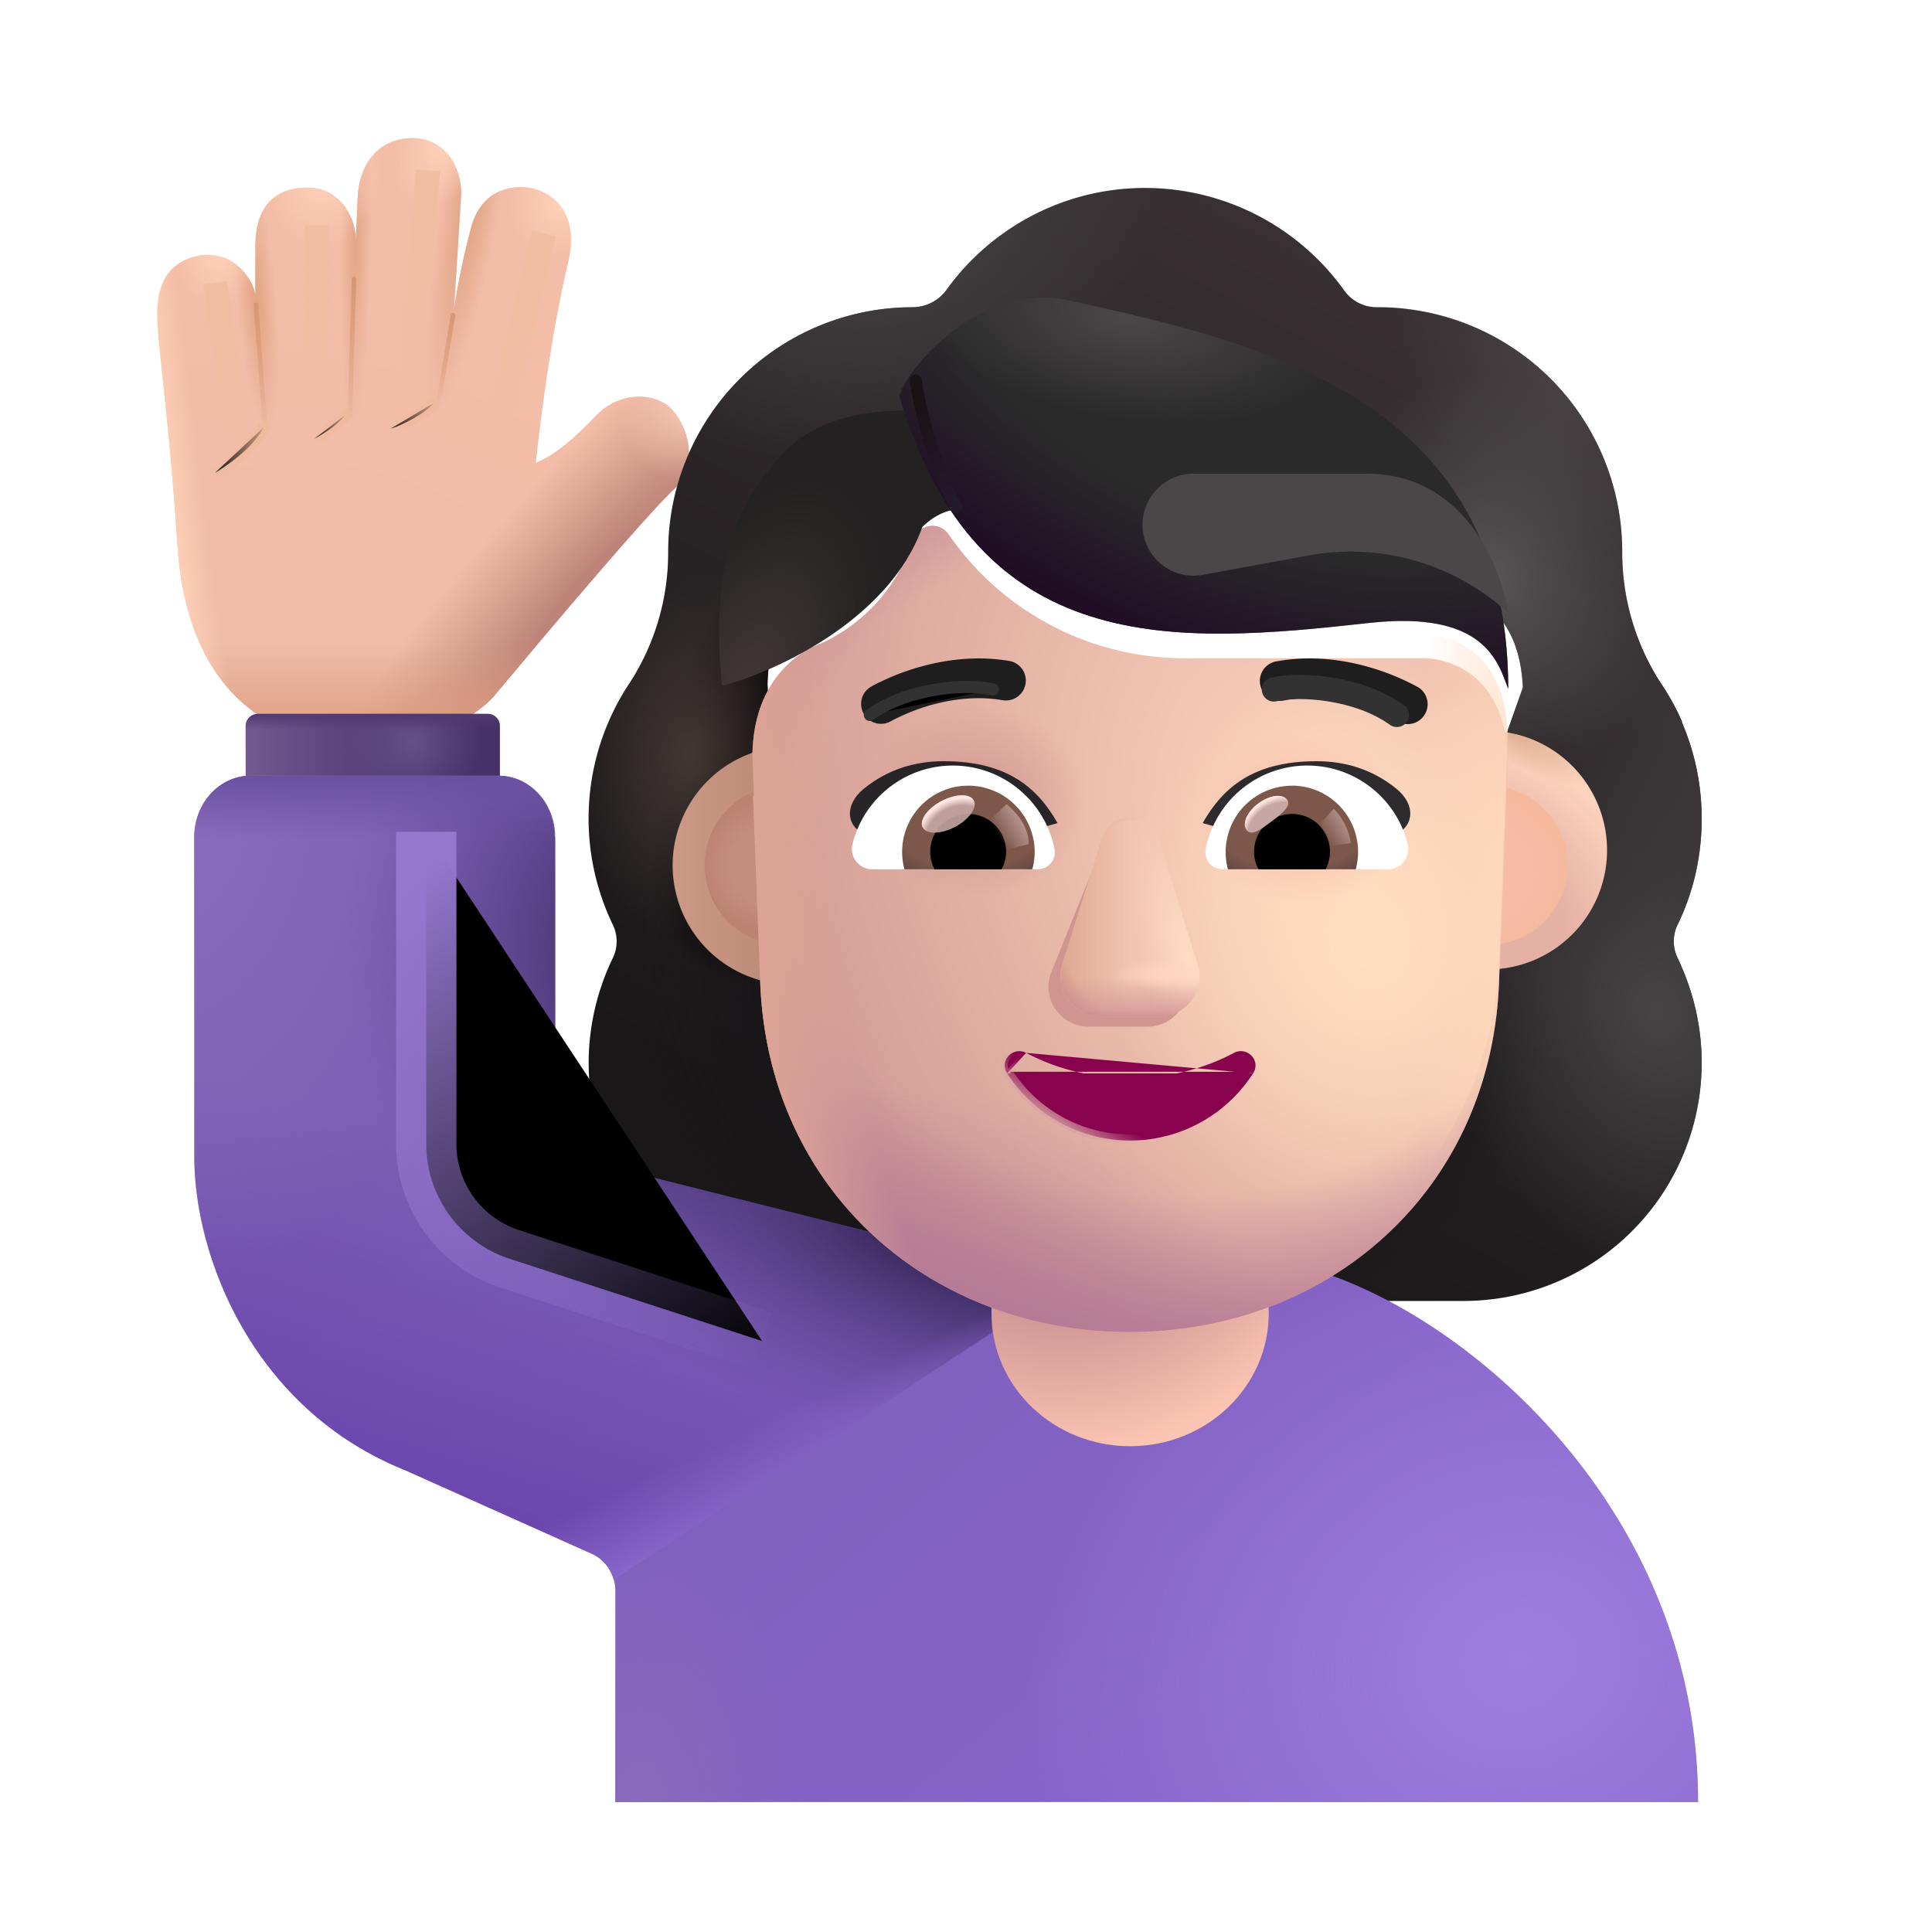 <svg width="100%" height="100%" viewBox="0 0 32 32" xmlns="http://www.w3.org/2000/svg"><path fill="url(#a)" d="M2.94 9.06c-.124-1.922-.28-2.958-.327-3.64-.035-.513.023-1.067.71-1.192.598-.074.884.452.907.66-.003-.2 0-.68 0-.805 0-.21.008-.976.86-.976.6 0 .816.587.8.863.01-.102.023-.413.035-.707.019-.433.252-.989.946-.977.597.04.793.614.765.977L7.52 5.13c.023-.187.102-.665.277-1.34s.702-.72.957-.683c.326.046.88.36.649 1.273-.275 1.156-.462 2.645-.527 3.285.324-.132.642-.412 1.001-.787.36-.375.887-.383 1.184-.16.34.293.521.967.12 1.37-.463.424-2.13 2.404-2.958 3.394-.229.291-.997.875-2.234.875-2.203-.094-2.942-1.676-3.047-3.297"/><path fill="url(#b)" d="M2.94 9.06c-.124-1.922-.28-2.958-.327-3.64-.035-.513.023-1.067.71-1.192.598-.074.884.452.907.66-.003-.2 0-.68 0-.805 0-.21.008-.976.86-.976.6 0 .816.587.8.863.01-.102.023-.413.035-.707.019-.433.252-.989.946-.977.597.04.793.614.765.977L7.52 5.13c.023-.187.102-.665.277-1.34s.702-.72.957-.683c.326.046.88.36.649 1.273-.275 1.156-.462 2.645-.527 3.285.324-.132.642-.412 1.001-.787.36-.375.887-.383 1.184-.16.34.293.521.967.12 1.37-.463.424-2.13 2.404-2.958 3.394-.229.291-.997.875-2.234.875-2.203-.094-2.942-1.676-3.047-3.297"/><path fill="url(#c)" d="M2.94 9.06c-.124-1.922-.28-2.958-.327-3.64-.035-.513.023-1.067.71-1.192.598-.074.884.452.907.66-.003-.2 0-.68 0-.805 0-.21.008-.976.86-.976.6 0 .816.587.8.863.01-.102.023-.413.035-.707.019-.433.252-.989.946-.977.597.04.793.614.765.977L7.52 5.13c.023-.187.102-.665.277-1.34s.702-.72.957-.683c.326.046.88.36.649 1.273-.275 1.156-.462 2.645-.527 3.285.324-.132.642-.412 1.001-.787.36-.375.887-.383 1.184-.16.34.293.521.967.12 1.37-.463.424-2.13 2.404-2.958 3.394-.229.291-.997.875-2.234.875-2.203-.094-2.942-1.676-3.047-3.297"/><path fill="url(#d)" d="M2.94 9.06c-.124-1.922-.28-2.958-.327-3.64-.035-.513.023-1.067.71-1.192.598-.074.884.452.907.66-.003-.2 0-.68 0-.805 0-.21.008-.976.86-.976.6 0 .816.587.8.863.01-.102.023-.413.035-.707.019-.433.252-.989.946-.977.597.04.793.614.765.977L7.52 5.13c.023-.187.102-.665.277-1.34s.702-.72.957-.683c.326.046.88.36.649 1.273-.275 1.156-.462 2.645-.527 3.285.324-.132.642-.412 1.001-.787.36-.375.887-.383 1.184-.16.34.293.521.967.12 1.37-.463.424-2.13 2.404-2.958 3.394-.229.291-.997.875-2.234.875-2.203-.094-2.942-1.676-3.047-3.297"/><path fill="url(#e)" d="M2.94 9.06c-.124-1.922-.28-2.958-.327-3.64-.035-.513.023-1.067.71-1.192.598-.074.884.452.907.66-.003-.2 0-.68 0-.805 0-.21.008-.976.86-.976.6 0 .816.587.8.863.01-.102.023-.413.035-.707.019-.433.252-.989.946-.977.597.04.793.614.765.977L7.52 5.13c.023-.187.102-.665.277-1.34s.702-.72.957-.683c.326.046.88.36.649 1.273-.275 1.156-.462 2.645-.527 3.285.324-.132.642-.412 1.001-.787.36-.375.887-.383 1.184-.16.34.293.521.967.12 1.37-.463.424-2.13 2.404-2.958 3.394-.229.291-.997.875-2.234.875-2.203-.094-2.942-1.676-3.047-3.297"/><path fill="url(#f)" d="M2.94 9.06c-.124-1.922-.28-2.958-.327-3.64-.035-.513.023-1.067.71-1.192.598-.074.884.452.907.66-.003-.2 0-.68 0-.805 0-.21.008-.976.86-.976.6 0 .816.587.8.863.01-.102.023-.413.035-.707.019-.433.252-.989.946-.977.597.04.793.614.765.977L7.52 5.13c.023-.187.102-.665.277-1.34s.702-.72.957-.683c.326.046.88.36.649 1.273-.275 1.156-.462 2.645-.527 3.285.324-.132.642-.412 1.001-.787.36-.375.887-.383 1.184-.16.34.293.521.967.12 1.37-.463.424-2.13 2.404-2.958 3.394-.229.291-.997.875-2.234.875-2.203-.094-2.942-1.676-3.047-3.297"/><path fill="url(#g)" d="M2.94 9.06c-.124-1.922-.28-2.958-.327-3.64-.035-.513.023-1.067.71-1.192.598-.074.884.452.907.66-.003-.2 0-.68 0-.805 0-.21.008-.976.86-.976.6 0 .816.587.8.863.01-.102.023-.413.035-.707.019-.433.252-.989.946-.977.597.04.793.614.765.977L7.52 5.13c.023-.187.102-.665.277-1.34s.702-.72.957-.683c.326.046.88.36.649 1.273-.275 1.156-.462 2.645-.527 3.285.324-.132.642-.412 1.001-.787.36-.375.887-.383 1.184-.16.34.293.521.967.12 1.37-.463.424-2.13 2.404-2.958 3.394-.229.291-.997.875-2.234.875-2.203-.094-2.942-1.676-3.047-3.297"/><path fill="url(#h)" d="M2.94 9.06c-.124-1.922-.28-2.958-.327-3.64-.035-.513.023-1.067.71-1.192.598-.074.884.452.907.66-.003-.2 0-.68 0-.805 0-.21.008-.976.86-.976.6 0 .816.587.8.863.01-.102.023-.413.035-.707.019-.433.252-.989.946-.977.597.04.793.614.765.977L7.52 5.13c.023-.187.102-.665.277-1.34s.702-.72.957-.683c.326.046.88.36.649 1.273-.275 1.156-.462 2.645-.527 3.285.324-.132.642-.412 1.001-.787.36-.375.887-.383 1.184-.16.34.293.521.967.12 1.37-.463.424-2.13 2.404-2.958 3.394-.229.291-.997.875-2.234.875-2.203-.094-2.942-1.676-3.047-3.297"/><path fill="url(#i)" d="M2.94 9.06c-.124-1.922-.28-2.958-.327-3.64-.035-.513.023-1.067.71-1.192.598-.074.884.452.907.66-.003-.2 0-.68 0-.805 0-.21.008-.976.86-.976.6 0 .816.587.8.863.01-.102.023-.413.035-.707.019-.433.252-.989.946-.977.597.04.793.614.765.977L7.52 5.13c.023-.187.102-.665.277-1.34s.702-.72.957-.683c.326.046.88.36.649 1.273-.275 1.156-.462 2.645-.527 3.285.324-.132.642-.412 1.001-.787.36-.375.887-.383 1.184-.16.34.293.521.967.12 1.37-.463.424-2.13 2.404-2.958 3.394-.229.291-.997.875-2.234.875-2.203-.094-2.942-1.676-3.047-3.297"/><path fill="url(#j)" d="M2.94 9.06c-.124-1.922-.28-2.958-.327-3.64-.035-.513.023-1.067.71-1.192.598-.074.884.452.907.66-.003-.2 0-.68 0-.805 0-.21.008-.976.86-.976.6 0 .816.587.8.863.01-.102.023-.413.035-.707.019-.433.252-.989.946-.977.597.04.793.614.765.977L7.52 5.13c.023-.187.102-.665.277-1.34s.702-.72.957-.683c.326.046.88.36.649 1.273-.275 1.156-.462 2.645-.527 3.285.324-.132.642-.412 1.001-.787.36-.375.887-.383 1.184-.16.34.293.521.967.12 1.37-.463.424-2.13 2.404-2.958 3.394-.229.291-.997.875-2.234.875-2.203-.094-2.942-1.676-3.047-3.297"/><path fill="url(#k)" d="M2.94 9.06c-.124-1.922-.28-2.958-.327-3.64-.035-.513.023-1.067.71-1.192.598-.074.884.452.907.66-.003-.2 0-.68 0-.805 0-.21.008-.976.86-.976.6 0 .816.587.8.863.01-.102.023-.413.035-.707.019-.433.252-.989.946-.977.597.04.793.614.765.977L7.52 5.13c.023-.187.102-.665.277-1.34s.702-.72.957-.683c.326.046.88.36.649 1.273-.275 1.156-.462 2.645-.527 3.285.324-.132.642-.412 1.001-.787.36-.375.887-.383 1.184-.16.34.293.521.967.12 1.37-.463.424-2.13 2.404-2.958 3.394-.229.291-.997.875-2.234.875-2.203-.094-2.942-1.676-3.047-3.297"/><path fill="url(#l)" d="M2.94 9.06c-.124-1.922-.28-2.958-.327-3.64-.035-.513.023-1.067.71-1.192.598-.074.884.452.907.66-.003-.2 0-.68 0-.805 0-.21.008-.976.86-.976.6 0 .816.587.8.863.01-.102.023-.413.035-.707.019-.433.252-.989.946-.977.597.04.793.614.765.977L7.52 5.13c.023-.187.102-.665.277-1.34s.702-.72.957-.683c.326.046.88.36.649 1.273-.275 1.156-.462 2.645-.527 3.285.324-.132.642-.412 1.001-.787.36-.375.887-.383 1.184-.16.34.293.521.967.12 1.37-.463.424-2.13 2.404-2.958 3.394-.229.291-.997.875-2.234.875-2.203-.094-2.942-1.676-3.047-3.297"/><g filter="url(#m)"><path stroke="url(#n)" stroke-linecap="round" stroke-width=".075" d="m4.238 5.047.148 1.945"/></g><g filter="url(#o)"><path stroke="url(#p)" stroke-linecap="round" stroke-width=".075" d="m5.863 4.617-.07 2.297"/></g><g filter="url(#q)"><path stroke="url(#r)" stroke-linecap="round" stroke-width=".075" d="M7.503 5.219 7.27 6.625"/></g><g filter="url(#s)"><path stroke="url(#t)" stroke-width=".4" d="m3.564 4.686.36 2.633"/></g><g filter="url(#u)"><path stroke="url(#v)" stroke-width=".4" d="M5.251 3.73v3.09"/></g><g filter="url(#w)"><path stroke="url(#x)" stroke-width=".4" d="m7.087 2.82-.289 3.943"/></g><g filter="url(#y)"><path stroke="url(#z)" stroke-width=".4" d="m9.009 3.866-.812 3.406"/></g><g filter="url(#A)"><path stroke="url(#B)" stroke-linecap="round" stroke-width=".2" d="M3.556 7.835c.11-.063.617-.38.812-.758"/></g><g filter="url(#C)"><path stroke="url(#D)" stroke-linecap="round" stroke-width=".2" d="M5.723 6.87c-.13.164-.332.299-.518.398"/></g><g filter="url(#E)"><path stroke="url(#F)" stroke-linecap="round" stroke-width=".2" d="M7.182 6.677c-.13.165-.501.36-.712.423"/></g><g fill-rule="evenodd" clip-rule="evenodd" filter="url(#G)"><path fill="url(#H)" d="M27.538 16.062c.26-.534.397-1.13.397-1.751 0-.574-.118-1.112-.33-1.603h.007a4 4 0 0 0-.345-.63l-.002-.003a3.98 3.98 0 0 1-.646-2.174v-.013a4.05 4.05 0 0 0-4.05-4.05.66.66 0 0 1-.56-.285 4.06 4.06 0 0 0-3.291-1.69c-1.354 0-2.56.671-3.292 1.69a.7.7 0 0 1-.56.286l-.104.001a4.05 4.05 0 0 0-3.945 4.048v.013c0 .77-.223 1.528-.646 2.174l-.003.004a4.05 4.05 0 0 0-.27 3.983.63.63 0 0 1 0 .56 4 4 0 0 0-.398 1.726 3.944 3.944 0 0 0 3.95 3.95h10.535a3.944 3.944 0 0 0 3.95-3.95c0-.621-.149-1.205-.397-1.727a.63.63 0 0 1 0-.559m-15.05-3.28h-.015l1.472 2.891c.151 3.44 1.494 0 4.773 0s4.709 3.83 4.86.39l1.395-3.925c-.066-1.528-1.174-1.636-1.395-1.636h-3.952A4.74 4.74 0 0 1 15.71 8.45a.324.324 0 0 0-.567.062l-.1.238a2.83 2.83 0 0 1-1.523 1.54l-.063.026c-.29.15-.97.6-.995 1.766l.013.375z"/><path fill="url(#I)" d="M27.538 16.062c.26-.534.397-1.13.397-1.751 0-.574-.118-1.112-.33-1.603h.007a4 4 0 0 0-.345-.63l-.002-.003a3.98 3.98 0 0 1-.646-2.174v-.013a4.05 4.05 0 0 0-4.05-4.05.66.66 0 0 1-.56-.285 4.06 4.06 0 0 0-3.291-1.69c-1.354 0-2.56.671-3.292 1.69a.7.7 0 0 1-.56.286l-.104.001a4.05 4.05 0 0 0-3.945 4.048v.013c0 .77-.223 1.528-.646 2.174l-.003.004a4.05 4.05 0 0 0-.27 3.983.63.63 0 0 1 0 .56 4 4 0 0 0-.398 1.726 3.944 3.944 0 0 0 3.95 3.95h10.535a3.944 3.944 0 0 0 3.95-3.95c0-.621-.149-1.205-.397-1.727a.63.63 0 0 1 0-.559m-15.05-3.28h-.015l1.472 2.891c.151 3.44 1.494 0 4.773 0s4.709 3.83 4.86.39l1.395-3.925c-.066-1.528-1.174-1.636-1.395-1.636h-3.952A4.74 4.74 0 0 1 15.71 8.45a.324.324 0 0 0-.567.062l-.1.238a2.83 2.83 0 0 1-1.523 1.54l-.063.026c-.29.15-.97.6-.995 1.766l.013.375z"/><path fill="url(#J)" d="M27.538 16.062c.26-.534.397-1.13.397-1.751 0-.574-.118-1.112-.33-1.603h.007a4 4 0 0 0-.345-.63l-.002-.003a3.98 3.98 0 0 1-.646-2.174v-.013a4.05 4.05 0 0 0-4.05-4.05.66.66 0 0 1-.56-.285 4.06 4.06 0 0 0-3.291-1.69c-1.354 0-2.56.671-3.292 1.69a.7.7 0 0 1-.56.286l-.104.001a4.05 4.05 0 0 0-3.945 4.048v.013c0 .77-.223 1.528-.646 2.174l-.003.004a4.05 4.05 0 0 0-.27 3.983.63.63 0 0 1 0 .56 4 4 0 0 0-.398 1.726 3.944 3.944 0 0 0 3.95 3.95h10.535a3.944 3.944 0 0 0 3.95-3.95c0-.621-.149-1.205-.397-1.727a.63.63 0 0 1 0-.559m-15.05-3.28h-.015l1.472 2.891c.151 3.44 1.494 0 4.773 0s4.709 3.83 4.86.39l1.395-3.925c-.066-1.528-1.174-1.636-1.395-1.636h-3.952A4.74 4.74 0 0 1 15.71 8.45a.324.324 0 0 0-.567.062l-.1.238a2.83 2.83 0 0 1-1.523 1.54l-.063.026c-.29.15-.97.6-.995 1.766l.013.375z"/><path fill="url(#K)" d="M27.538 16.062c.26-.534.397-1.13.397-1.751 0-.574-.118-1.112-.33-1.603h.007a4 4 0 0 0-.345-.63l-.002-.003a3.98 3.98 0 0 1-.646-2.174v-.013a4.05 4.05 0 0 0-4.05-4.05.66.66 0 0 1-.56-.285 4.06 4.06 0 0 0-3.291-1.69c-1.354 0-2.56.671-3.292 1.69a.7.7 0 0 1-.56.286l-.104.001a4.05 4.05 0 0 0-3.945 4.048v.013c0 .77-.223 1.528-.646 2.174l-.003.004a4.05 4.05 0 0 0-.27 3.983.63.63 0 0 1 0 .56 4 4 0 0 0-.398 1.726 3.944 3.944 0 0 0 3.95 3.95h10.535a3.944 3.944 0 0 0 3.95-3.95c0-.621-.149-1.205-.397-1.727a.63.63 0 0 1 0-.559m-15.05-3.28h-.015l1.472 2.891c.151 3.44 1.494 0 4.773 0s4.709 3.83 4.86.39l1.395-3.925c-.066-1.528-1.174-1.636-1.395-1.636h-3.952A4.74 4.74 0 0 1 15.71 8.45a.324.324 0 0 0-.567.062l-.1.238a2.83 2.83 0 0 1-1.523 1.54l-.063.026c-.29.15-.97.6-.995 1.766l.013.375z"/><path fill="url(#L)" d="M27.538 16.062c.26-.534.397-1.13.397-1.751 0-.574-.118-1.112-.33-1.603h.007a4 4 0 0 0-.345-.63l-.002-.003a3.98 3.98 0 0 1-.646-2.174v-.013a4.05 4.05 0 0 0-4.05-4.05.66.66 0 0 1-.56-.285 4.06 4.06 0 0 0-3.291-1.69c-1.354 0-2.56.671-3.292 1.69a.7.7 0 0 1-.56.286l-.104.001a4.05 4.05 0 0 0-3.945 4.048v.013c0 .77-.223 1.528-.646 2.174l-.003.004a4.05 4.05 0 0 0-.27 3.983.63.63 0 0 1 0 .56 4 4 0 0 0-.398 1.726 3.944 3.944 0 0 0 3.95 3.95h10.535a3.944 3.944 0 0 0 3.95-3.95c0-.621-.149-1.205-.397-1.727a.63.63 0 0 1 0-.559m-15.05-3.28h-.015l1.472 2.891c.151 3.44 1.494 0 4.773 0s4.709 3.83 4.86.39l1.395-3.925c-.066-1.528-1.174-1.636-1.395-1.636h-3.952A4.74 4.74 0 0 1 15.71 8.45a.324.324 0 0 0-.567.062l-.1.238a2.83 2.83 0 0 1-1.523 1.54l-.063.026c-.29.15-.97.6-.995 1.766l.013.375z"/><path fill="url(#M)" d="M27.538 16.062c.26-.534.397-1.13.397-1.751 0-.574-.118-1.112-.33-1.603h.007a4 4 0 0 0-.345-.63l-.002-.003a3.98 3.98 0 0 1-.646-2.174v-.013a4.05 4.05 0 0 0-4.05-4.05.66.66 0 0 1-.56-.285 4.06 4.06 0 0 0-3.291-1.69c-1.354 0-2.56.671-3.292 1.69a.7.7 0 0 1-.56.286l-.104.001a4.05 4.05 0 0 0-3.945 4.048v.013c0 .77-.223 1.528-.646 2.174l-.003.004a4.05 4.05 0 0 0-.27 3.983.63.63 0 0 1 0 .56 4 4 0 0 0-.398 1.726 3.944 3.944 0 0 0 3.95 3.95h10.535a3.944 3.944 0 0 0 3.95-3.95c0-.621-.149-1.205-.397-1.727a.63.63 0 0 1 0-.559m-15.05-3.28h-.015l1.472 2.891c.151 3.44 1.494 0 4.773 0s4.709 3.83 4.86.39l1.395-3.925c-.066-1.528-1.174-1.636-1.395-1.636h-3.952A4.74 4.74 0 0 1 15.71 8.45a.324.324 0 0 0-.567.062l-.1.238a2.83 2.83 0 0 1-1.523 1.54l-.063.026c-.29.15-.97.6-.995 1.766l.013.375z"/><path fill="url(#N)" d="M27.538 16.062c.26-.534.397-1.13.397-1.751 0-.574-.118-1.112-.33-1.603h.007a4 4 0 0 0-.345-.63l-.002-.003a3.98 3.98 0 0 1-.646-2.174v-.013a4.05 4.05 0 0 0-4.05-4.05.66.66 0 0 1-.56-.285 4.06 4.06 0 0 0-3.291-1.69c-1.354 0-2.56.671-3.292 1.69a.7.7 0 0 1-.56.286l-.104.001a4.05 4.05 0 0 0-3.945 4.048v.013c0 .77-.223 1.528-.646 2.174l-.003.004a4.05 4.05 0 0 0-.27 3.983.63.63 0 0 1 0 .56 4 4 0 0 0-.398 1.726 3.944 3.944 0 0 0 3.95 3.95h10.535a3.944 3.944 0 0 0 3.95-3.95c0-.621-.149-1.205-.397-1.727a.63.63 0 0 1 0-.559m-15.05-3.28h-.015l1.472 2.891c.151 3.44 1.494 0 4.773 0s4.709 3.83 4.86.39l1.395-3.925c-.066-1.528-1.174-1.636-1.395-1.636h-3.952A4.74 4.74 0 0 1 15.71 8.45a.324.324 0 0 0-.567.062l-.1.238a2.83 2.83 0 0 1-1.523 1.54l-.063.026c-.29.15-.97.6-.995 1.766l.013.375z"/><path fill="url(#O)" d="M27.538 16.062c.26-.534.397-1.13.397-1.751 0-.574-.118-1.112-.33-1.603h.007a4 4 0 0 0-.345-.63l-.002-.003a3.98 3.98 0 0 1-.646-2.174v-.013a4.05 4.05 0 0 0-4.05-4.05.66.66 0 0 1-.56-.285 4.06 4.06 0 0 0-3.291-1.69c-1.354 0-2.56.671-3.292 1.69a.7.7 0 0 1-.56.286l-.104.001a4.05 4.05 0 0 0-3.945 4.048v.013c0 .77-.223 1.528-.646 2.174l-.003.004a4.05 4.05 0 0 0-.27 3.983.63.63 0 0 1 0 .56 4 4 0 0 0-.398 1.726 3.944 3.944 0 0 0 3.95 3.95h10.535a3.944 3.944 0 0 0 3.95-3.95c0-.621-.149-1.205-.397-1.727a.63.63 0 0 1 0-.559m-15.05-3.28h-.015l1.472 2.891c.151 3.44 1.494 0 4.773 0s4.709 3.83 4.86.39l1.395-3.925c-.066-1.528-1.174-1.636-1.395-1.636h-3.952A4.74 4.74 0 0 1 15.71 8.45a.324.324 0 0 0-.567.062l-.1.238a2.83 2.83 0 0 1-1.523 1.54l-.063.026c-.29.15-.97.6-.995 1.766l.013.375z"/><path fill="url(#P)" d="M27.538 16.062c.26-.534.397-1.13.397-1.751 0-.574-.118-1.112-.33-1.603h.007a4 4 0 0 0-.345-.63l-.002-.003a3.98 3.98 0 0 1-.646-2.174v-.013a4.05 4.05 0 0 0-4.05-4.05.66.66 0 0 1-.56-.285 4.06 4.06 0 0 0-3.291-1.69c-1.354 0-2.56.671-3.292 1.69a.7.7 0 0 1-.56.286l-.104.001a4.05 4.05 0 0 0-3.945 4.048v.013c0 .77-.223 1.528-.646 2.174l-.003.004a4.05 4.05 0 0 0-.27 3.983.63.63 0 0 1 0 .56 4 4 0 0 0-.398 1.726 3.944 3.944 0 0 0 3.95 3.95h10.535a3.944 3.944 0 0 0 3.95-3.95c0-.621-.149-1.205-.397-1.727a.63.63 0 0 1 0-.559m-15.05-3.28h-.015l1.472 2.891c.151 3.44 1.494 0 4.773 0s4.709 3.83 4.86.39l1.395-3.925c-.066-1.528-1.174-1.636-1.395-1.636h-3.952A4.74 4.74 0 0 1 15.71 8.45a.324.324 0 0 0-.567.062l-.1.238a2.83 2.83 0 0 1-1.523 1.54l-.063.026c-.29.15-.97.6-.995 1.766l.013.375z"/><path fill="url(#Q)" d="M27.538 16.062c.26-.534.397-1.13.397-1.751 0-.574-.118-1.112-.33-1.603h.007a4 4 0 0 0-.345-.63l-.002-.003a3.98 3.98 0 0 1-.646-2.174v-.013a4.05 4.05 0 0 0-4.05-4.05.66.66 0 0 1-.56-.285 4.06 4.06 0 0 0-3.291-1.69c-1.354 0-2.56.671-3.292 1.69a.7.7 0 0 1-.56.286l-.104.001a4.05 4.05 0 0 0-3.945 4.048v.013c0 .77-.223 1.528-.646 2.174l-.003.004a4.05 4.05 0 0 0-.27 3.983.63.63 0 0 1 0 .56 4 4 0 0 0-.398 1.726 3.944 3.944 0 0 0 3.95 3.95h10.535a3.944 3.944 0 0 0 3.95-3.95c0-.621-.149-1.205-.397-1.727a.63.63 0 0 1 0-.559m-15.05-3.28h-.015l1.472 2.891c.151 3.44 1.494 0 4.773 0s4.709 3.83 4.86.39l1.395-3.925c-.066-1.528-1.174-1.636-1.395-1.636h-3.952A4.74 4.74 0 0 1 15.71 8.45a.324.324 0 0 0-.567.062l-.1.238a2.83 2.83 0 0 1-1.523 1.54l-.063.026c-.29.15-.97.6-.995 1.766l.013.375z"/><path fill="url(#R)" d="M27.538 16.062c.26-.534.397-1.13.397-1.751 0-.574-.118-1.112-.33-1.603h.007a4 4 0 0 0-.345-.63l-.002-.003a3.98 3.98 0 0 1-.646-2.174v-.013a4.05 4.05 0 0 0-4.05-4.05.66.66 0 0 1-.56-.285 4.06 4.06 0 0 0-3.291-1.69c-1.354 0-2.56.671-3.292 1.69a.7.7 0 0 1-.56.286l-.104.001a4.05 4.05 0 0 0-3.945 4.048v.013c0 .77-.223 1.528-.646 2.174l-.003.004a4.05 4.05 0 0 0-.27 3.983.63.63 0 0 1 0 .56 4 4 0 0 0-.398 1.726 3.944 3.944 0 0 0 3.95 3.95h10.535a3.944 3.944 0 0 0 3.95-3.95c0-.621-.149-1.205-.397-1.727a.63.63 0 0 1 0-.559m-15.05-3.28h-.015l1.472 2.891c.151 3.44 1.494 0 4.773 0s4.709 3.83 4.86.39l1.395-3.925c-.066-1.528-1.174-1.636-1.395-1.636h-3.952A4.74 4.74 0 0 1 15.71 8.45a.324.324 0 0 0-.567.062l-.1.238a2.83 2.83 0 0 1-1.523 1.54l-.063.026c-.29.15-.97.6-.995 1.766l.013.375z"/></g><path fill="url(#S)" d="M4.068 12.025c0-.11.09-.2.2-.2H8.08c.11 0 .2.09.2.2v1.714h-4.21z"/><path fill="url(#T)" d="M4.068 12.025c0-.11.09-.2.2-.2H8.08c.11 0 .2.09.2.2v1.714h-4.21z"/><path fill="url(#U)" d="M4.068 12.025c0-.11.09-.2.2-.2H8.08c.11 0 .2.09.2.2v1.714h-4.21z"/><path fill="url(#V)" d="M19.683 20.848h.97c2.49 0 7.472 3.5 7.472 9H10.192v-3.5a.67.67 0 0 0-.414-.625l-3.073-1.375c-2.49-1-3.487-3.5-3.487-5.198v-5.287c0-.564.423-1.015.932-1.015h4.114c.517 0 .932.461.932 1.015v3.985c0 1.302.996 1.5.996 1.5l5.977 1.5z"/><path fill="url(#W)" d="M19.683 20.848h.97c2.49 0 7.472 3.5 7.472 9H10.192v-3.5a.67.67 0 0 0-.414-.625l-3.073-1.375c-2.49-1-3.487-3.5-3.487-5.198v-5.287c0-.564.423-1.015.932-1.015h4.114c.517 0 .932.461.932 1.015v3.985c0 1.302.996 1.5.996 1.5l5.977 1.5z"/><path fill="url(#X)" d="M19.683 20.848h.97c2.49 0 7.472 3.5 7.472 9H10.192v-3.5a.67.67 0 0 0-.414-.625l-3.073-1.375c-2.49-1-3.487-3.5-3.487-5.198v-5.287c0-.564.423-1.015.932-1.015h4.114c.517 0 .932.461.932 1.015v3.985c0 1.302.996 1.5.996 1.5l5.977 1.5z"/><path fill="url(#Y)" d="m10.168 26.17 7.87-5.149-1.614-.173h-.255l-5.977-1.5s-.996-.198-.996-1.5V13.88l-.016-.034c0-.544-.415-.996-.935-.997H4.15c-.509 0-.932.451-.932 1.015v5.287c0 1.698.996 4.198 3.487 5.198l3.073 1.375c.19.072.335.244.39.447"/><path fill="url(#Z)" d="m10.168 26.17 7.87-5.149-1.614-.173h-.255l-5.977-1.5s-.996-.198-.996-1.5V13.88l-.016-.034c0-.544-.415-.996-.935-.997H4.15c-.509 0-.932.451-.932 1.015v5.287c0 1.698.996 4.198 3.487 5.198l3.073 1.375c.19.072.335.244.39.447"/><path fill="url(#aa)" d="m10.168 26.17 7.87-5.149-1.614-.173h-.255l-5.977-1.5s-.996-.198-.996-1.5V13.88l-.016-.034c0-.544-.415-.996-.935-.997H4.15c-.509 0-.932.451-.932 1.015v5.287c0 1.698.996 4.198 3.487 5.198l3.073 1.375c.19.072.335.244.39.447"/><path fill="url(#ab)" d="m10.168 26.17 7.87-5.149-1.614-.173h-.255l-5.977-1.5s-.996-.198-.996-1.5V13.88l-.016-.034c0-.544-.415-.996-.935-.997H4.15c-.509 0-.932.451-.932 1.015v5.287c0 1.698.996 4.198 3.487 5.198l3.073 1.375c.19.072.335.244.39.447"/><path fill="url(#ac)" d="m10.168 26.17 7.87-5.149-1.614-.173h-.255l-5.977-1.5s-.996-.198-.996-1.5V13.88l-.016-.034c0-.544-.415-.996-.935-.997H4.15c-.509 0-.932.451-.932 1.015v5.287c0 1.698.996 4.198 3.487 5.198l3.073 1.375c.19.072.335.244.39.447"/><path fill="url(#ad)" d="m10.168 26.17 7.87-5.149-1.614-.173h-.255l-5.977-1.5s-.996-.198-.996-1.5V13.88l-.016-.034c0-.544-.415-.996-.935-.997H4.15c-.509 0-.932.451-.932 1.015v5.287c0 1.698.996 4.198 3.487 5.198l3.073 1.375c.19.072.335.244.39.447"/><path fill="url(#ae)" d="M18.718 23.954c-1.268 0-2.296-.985-2.296-2.2v-2.6c0-1.215 1.028-2.2 2.296-2.2s2.296.985 2.296 2.2v2.6c0 1.215-1.028 2.2-2.296 2.2"/><g filter="url(#af)"><path stroke="url(#ag)" d="M7.06 13.776v5.172a2 2 0 0 0 1.38 1.901l4.183 1.363"/></g><g filter="url(#ah)"><path fill="url(#ai)" d="M12.966 16.307a1.975 1.975 0 1 0 0-3.95 1.975 1.975 0 0 0 0 3.95"/></g><g filter="url(#aj)"><path fill="url(#ak)" d="M24.643 16.307a1.975 1.975 0 1 0 0-3.95 1.975 1.975 0 0 0 0 3.95"/><path fill="url(#al)" d="M24.643 16.307a1.975 1.975 0 1 0 0-3.95 1.975 1.975 0 0 0 0 3.95"/></g><g filter="url(#am)"><path fill="#F6BCA5" d="M24.643 15.65a1.318 1.318 0 1 0 0-2.637 1.318 1.318 0 0 0 0 2.637"/><path fill="url(#an)" d="M24.643 15.65a1.318 1.318 0 1 0 0-2.637 1.318 1.318 0 0 0 0 2.637"/></g><g filter="url(#ao)"><path fill="#C58C80" d="M12.99 15.65a1.318 1.318 0 1 0 0-2.637 1.318 1.318 0 0 0 0 2.637"/><path fill="url(#ap)" d="M12.99 15.65a1.318 1.318 0 1 0 0-2.637 1.318 1.318 0 0 0 0 2.637"/></g><g filter="url(#aq)"><path fill="url(#ar)" d="M12.473 12.782h.016l-.013-.326-.013-.375c.026-1.165.705-1.616.995-1.766l.063-.025q.034-.016.063-.025a2.83 2.83 0 0 0 1.46-1.516l.1-.238a.324.324 0 0 1 .567-.062 4.74 4.74 0 0 0 3.915 2.053h3.952c.221 0 1.329.108 1.395 1.636l-.146 3.772c-.151 3.44-2.838 5.75-6.117 5.75s-5.966-2.31-6.117-5.75z"/><path fill="url(#as)" d="M12.473 12.782h.016l-.013-.326-.013-.375c.026-1.165.705-1.616.995-1.766l.063-.025q.034-.016.063-.025a2.83 2.83 0 0 0 1.46-1.516l.1-.238a.324.324 0 0 1 .567-.062 4.74 4.74 0 0 0 3.915 2.053h3.952c.221 0 1.329.108 1.395 1.636l-.146 3.772c-.151 3.44-2.838 5.75-6.117 5.75s-5.966-2.31-6.117-5.75z"/><path fill="url(#at)" d="M12.473 12.782h.016l-.013-.326-.013-.375c.026-1.165.705-1.616.995-1.766l.063-.025q.034-.016.063-.025a2.83 2.83 0 0 0 1.46-1.516l.1-.238a.324.324 0 0 1 .567-.062 4.74 4.74 0 0 0 3.915 2.053h3.952c.221 0 1.329.108 1.395 1.636l-.146 3.772c-.151 3.44-2.838 5.75-6.117 5.75s-5.966-2.31-6.117-5.75z"/><path fill="url(#au)" d="M12.473 12.782h.016l-.013-.326-.013-.375c.026-1.165.705-1.616.995-1.766l.063-.025q.034-.016.063-.025a2.83 2.83 0 0 0 1.46-1.516l.1-.238a.324.324 0 0 1 .567-.062 4.74 4.74 0 0 0 3.915 2.053h3.952c.221 0 1.329.108 1.395 1.636l-.146 3.772c-.151 3.44-2.838 5.75-6.117 5.75s-5.966-2.31-6.117-5.75z"/><path fill="url(#av)" d="M12.473 12.782h.016l-.013-.326-.013-.375c.026-1.165.705-1.616.995-1.766l.063-.025q.034-.016.063-.025a2.83 2.83 0 0 0 1.46-1.516l.1-.238a.324.324 0 0 1 .567-.062 4.74 4.74 0 0 0 3.915 2.053h3.952c.221 0 1.329.108 1.395 1.636l-.146 3.772c-.151 3.44-2.838 5.75-6.117 5.75s-5.966-2.31-6.117-5.75z"/><path fill="url(#aw)" d="M12.473 12.782h.016l-.013-.326-.013-.375c.026-1.165.705-1.616.995-1.766l.063-.025q.034-.016.063-.025a2.83 2.83 0 0 0 1.46-1.516l.1-.238a.324.324 0 0 1 .567-.062 4.74 4.74 0 0 0 3.915 2.053h3.952c.221 0 1.329.108 1.395 1.636l-.146 3.772c-.151 3.44-2.838 5.75-6.117 5.75s-5.966-2.31-6.117-5.75z"/><path fill="url(#ax)" d="M12.473 12.782h.016l-.013-.326-.013-.375c.026-1.165.705-1.616.995-1.766l.063-.025q.034-.016.063-.025a2.83 2.83 0 0 0 1.46-1.516l.1-.238a.324.324 0 0 1 .567-.062 4.74 4.74 0 0 0 3.915 2.053h3.952c.221 0 1.329.108 1.395 1.636l-.146 3.772c-.151 3.44-2.838 5.75-6.117 5.75s-5.966-2.31-6.117-5.75z"/></g><path fill="url(#ay)" d="M12.473 12.782h.016l-.013-.326-.013-.375c.026-1.165.705-1.616.995-1.766l.063-.025q.034-.016.063-.025a2.83 2.83 0 0 0 1.46-1.516l.1-.238a.324.324 0 0 1 .567-.062 4.74 4.74 0 0 0 3.915 2.053h3.952c.221 0 1.329.108 1.395 1.636l-.146 3.772c-.151 3.44-2.838 5.75-6.117 5.75s-5.966-2.31-6.117-5.75z"/><g filter="url(#az)"><path fill="#D19590" d="m18.236 14.059-.84 2.086a.662.662 0 0 0 .64.859h.965a.664.664 0 0 0 .64-.859l-.653-2.086c-.14-.463-.605-.463-.752 0"/></g><g filter="url(#aA)"><path fill="#F1C4B2" d="m18.249 13.889-.653 2.086a.662.662 0 0 0 .64.859h.965a.664.664 0 0 0 .639-.859l-.653-2.086c-.14-.463-.792-.463-.938 0"/><path fill="url(#aB)" d="m18.249 13.889-.653 2.086a.662.662 0 0 0 .64.859h.965a.664.664 0 0 0 .639-.859l-.653-2.086c-.14-.463-.792-.463-.938 0"/><path fill="url(#aC)" d="m18.249 13.889-.653 2.086a.662.662 0 0 0 .64.859h.965a.664.664 0 0 0 .639-.859l-.653-2.086c-.14-.463-.792-.463-.938 0"/><path fill="url(#aD)" d="m18.249 13.889-.653 2.086a.662.662 0 0 0 .64.859h.965a.664.664 0 0 0 .639-.859l-.653-2.086c-.14-.463-.792-.463-.938 0"/><path fill="url(#aE)" d="m18.249 13.889-.653 2.086a.662.662 0 0 0 .64.859h.965a.664.664 0 0 0 .639-.859l-.653-2.086c-.14-.463-.792-.463-.938 0"/></g><path fill="url(#aF)" d="m18.249 13.889-.653 2.086a.662.662 0 0 0 .64.859h.965a.664.664 0 0 0 .639-.859l-.653-2.086c-.14-.463-.792-.463-.938 0"/><path fill="url(#aG)" d="m18.249 13.889-.653 2.086a.662.662 0 0 0 .64.859h.965a.664.664 0 0 0 .639-.859l-.653-2.086c-.14-.463-.792-.463-.938 0"/><path fill="#88024E" stroke="url(#aH)" stroke-width=".1" d="M16.996 17.439c.498.265 1.09.417 1.722.417.637 0 1.224-.152 1.721-.417a.24.24 0 0 1 .29.048.23.23 0 0 1 .025.292m-3.758-.34 3.716.313m-3.716-.313a.24.24 0 0 0-.29.05.23.23 0 0 0-.024.29m.314-.34-.272.313m4.03.027-.042-.027m.042.027-.042-.027m.042.027a2.42 2.42 0 0 1-4.072 0m4.03-.027a2.372 2.372 0 0 1-3.988 0m-.042.027v.001l.042-.028m-.042.027.042-.027"/><g filter="url(#aI)"><path fill="#2D2B2E" d="M20.12 13.633c.326-.573.82-1.025 1.887-1.025.467 0 .917.13 1.317.452.33.267.286.608.03.736l-.682.39c-.8-.259-1.685-.294-2.552-.553"/></g><g filter="url(#aJ)"><path fill="#272528" d="M17.316 13.633c-.325-.573-.82-1.025-1.887-1.025-.467 0-.917.13-1.317.452-.33.267-.286.608-.03.736l.683.39c.8-.259 1.685-.294 2.551-.553"/></g><g filter="url(#aK)"><path fill="#1E1E1E" d="m14.547 12.15-.005.003a.33.33 0 0 1-.338-.565l.001-.001.004-.002.012-.007a2 2 0 0 1 .182-.094c.12-.058.293-.132.503-.199.417-.133 1-.245 1.63-.134a.33.33 0 0 1-.114.649c-.49-.087-.96-.001-1.316.112a3.4 3.4 0 0 0-.559.238"/></g><g filter="url(#aL)"><path fill="#1E1E1E" fill-rule="evenodd" d="m23.298 11.588-.169.282za.33.33 0 0 1-.34.565l-.005-.003-.026-.015-.112-.057a3 3 0 0 0-.42-.166c-.357-.113-.827-.199-1.316-.113a.33.33 0 1 1-.115-.648c.63-.111 1.213.001 1.63.134a4 4 0 0 1 .686.293l.012.007.003.002z" clip-rule="evenodd"/></g><path fill="#fff" d="M21.653 12.68c.802 0 1.479.553 1.663 1.3a.336.336 0 0 1-.329.418H20.25a.283.283 0 0 1-.28-.334 1.716 1.716 0 0 1 1.684-1.384"/><path fill="url(#aM)" d="M21.399 13.013a1.096 1.096 0 0 1 1.056 1.385h-2.117a1.1 1.1 0 0 1 1.06-1.384"/><path fill="#000" d="M20.772 14.109c0-.349.278-.627.627-.627a.625.625 0 0 1 .558.916h-1.11a.57.57 0 0 1-.076-.289"/><g filter="url(#aN)"><path fill="#C7A7A3" d="M21.318 13.245c.078.104-.085.232-.27.37-.186.139-.323.237-.401.132s.009-.301.194-.44c.186-.139.4-.166.477-.062"/><path fill="url(#aO)" d="M21.318 13.245c.078.104-.085.232-.27.37-.186.139-.323.237-.401.132s.009-.301.194-.44c.186-.139.4-.166.477-.062"/></g><g filter="url(#aP)"><path fill="url(#aQ)" d="M22.375 13.965a1.03 1.03 0 0 0-.284-.568l-.32.35.145.28z"/></g><path fill="#fff" d="M15.783 12.68c-.802 0-1.479.553-1.663 1.3a.336.336 0 0 0 .329.418h2.738c.174 0 .314-.16.28-.334a1.72 1.72 0 0 0-1.684-1.384"/><path fill="url(#aR)" d="M16.037 13.013a1.096 1.096 0 0 0-1.056 1.385h2.117q.038-.141.04-.29a1.103 1.103 0 0 0-1.101-1.095"/><path fill="#000" d="M16.664 14.109a.625.625 0 0 0-.627-.627.625.625 0 0 0-.558.916h1.11a.6.6 0 0 0 .075-.289"/><g filter="url(#aS)"><path fill="url(#aT)" d="M17.038 13.98c0-.354-.288-.59-.366-.661l-.354.342.218.444z"/></g><g filter="url(#aU)" transform="rotate(-27.914 15.706 13.482)"><ellipse cx="15.706" cy="13.482" fill="#C7A7A3" fill-opacity=".9" rx=".478" ry=".242"/><ellipse cx="15.706" cy="13.482" fill="url(#aV)" rx=".478" ry=".242"/></g><g filter="url(#aW)"><path stroke="#323233" stroke-linecap="round" stroke-width=".4" d="M21.099 11.42c.396-.097 1.38-.049 2.038.422"/></g><g filter="url(#aX)"><path stroke="#323233" stroke-linecap="round" stroke-width=".2" d="M16.445 11.42c-.396-.097-1.38-.049-2.038.422"/></g><g filter="url(#aY)"><path fill="#232121" d="M12.496 6.981c.694-.735 2.008-.736 2.615-.627l.486 1.585c-.31-.048-.587.061-.82.288-.55 1.547-2.442 2.4-3.319 2.633-.182-1.831.134-2.921 1.038-3.879"/><path fill="url(#aZ)" d="M12.496 6.981c.694-.735 2.008-.736 2.615-.627l.486 1.585c-.31-.048-.587.061-.82.288-.55 1.547-2.442 2.4-3.319 2.633-.182-1.831.134-2.921 1.038-3.879"/></g><g filter="url(#ba)"><path fill="#2A2A2A" d="M17.977 4.769c-1.39-.307-2.638 1.08-2.782 1.594 1.29 4.352 4.557 4.114 7.782 3.755 1.93-.214 2.14.666 2.304 1.09 0-4.827-4.105-5.733-7.268-6.431z"/><path fill="url(#bb)" d="M17.977 4.769c-1.39-.307-2.638 1.08-2.782 1.594 1.29 4.352 4.557 4.114 7.782 3.755 1.93-.214 2.14.666 2.304 1.09 0-4.827-4.105-5.733-7.268-6.431z"/><path fill="url(#bc)" d="M17.977 4.769c-1.39-.307-2.638 1.08-2.782 1.594 1.29 4.352 4.557 4.114 7.782 3.755 1.93-.214 2.14.666 2.304 1.09 0-4.827-4.105-5.733-7.268-6.431z"/></g><g filter="url(#bd)"><path stroke="url(#be)" stroke-linecap="round" stroke-width=".2" d="M15.169 6.302c.028.298.288 1.42.669 2.098"/></g><g filter="url(#bf)"><path fill="#4B4648" d="m21.672 9.2-1.75.322a.845.845 0 1 1-.153-1.676h2.873c1.7 0 2.262 1.713 2.33 2.298a3.86 3.86 0 0 0-3.3-.944"/></g><defs><radialGradient id="a" cx="0" cy="0" r="1" gradientTransform="rotate(-68.885 11.287 1.823)scale(6.477 7.749)" gradientUnits="userSpaceOnUse"><stop offset=".475" stop-color="#F0BBA8"/><stop offset="1" stop-color="#F4BDA7"/></radialGradient><radialGradient id="b" cx="0" cy="0" r="1" gradientTransform="matrix(-6.25 7.25 -1.426 -1.229 9.784 9.81)" gradientUnits="userSpaceOnUse"><stop offset=".147" stop-color="#BE8479"/><stop offset="1" stop-color="#C38E7C" stop-opacity="0"/></radialGradient><radialGradient id="d" cx="0" cy="0" r="1" gradientTransform="rotate(85.056 -.54 4.756)scale(2.266 .337)" gradientUnits="userSpaceOnUse"><stop offset=".077" stop-color="#E1A587"/><stop offset="1" stop-color="#E1A587" stop-opacity="0"/></radialGradient><radialGradient id="e" cx="0" cy="0" r="1" gradientTransform="rotate(90.788 1.113 4.766)scale(3.407 .266)" gradientUnits="userSpaceOnUse"><stop stop-color="#E1A587"/><stop offset="1" stop-color="#E1A587" stop-opacity="0"/></radialGradient><radialGradient id="f" cx="0" cy="0" r="1" gradientTransform="rotate(99.609 2.684 4.798)scale(4.025 .499)" gradientUnits="userSpaceOnUse"><stop offset=".202" stop-color="#E1A587"/><stop offset="1" stop-color="#E1A587" stop-opacity="0"/></radialGradient><radialGradient id="g" cx="0" cy="0" r="1" gradientTransform="rotate(131.934 3.942 3.744)scale(.992 .871)" gradientUnits="userSpaceOnUse"><stop stop-color="#FFD2BA"/><stop offset="1" stop-color="#FFD2BA" stop-opacity="0"/></radialGradient><radialGradient id="h" cx="0" cy="0" r="1" gradientTransform="rotate(121.412 3.076 3.229)scale(1.248 .771)" gradientUnits="userSpaceOnUse"><stop stop-color="#FFD2BA"/><stop offset="1" stop-color="#FFD2BA" stop-opacity="0"/></radialGradient><radialGradient id="i" cx="0" cy="0" r="1" gradientTransform="rotate(99.841 1.476 3.698)scale(1.244 .955)" gradientUnits="userSpaceOnUse"><stop stop-color="#FFD2BA"/><stop offset="1" stop-color="#FFD2BA" stop-opacity="0"/></radialGradient><radialGradient id="j" cx="0" cy="0" r="1" gradientTransform="rotate(98.13 .031 3.62)scale(.973 .692)" gradientUnits="userSpaceOnUse"><stop stop-color="#FFD2BA"/><stop offset="1" stop-color="#FFD2BA" stop-opacity="0"/></radialGradient><radialGradient id="k" cx="0" cy="0" r="1" gradientTransform="matrix(-1.091 1.091 -.854 -.854 11.656 6.583)" gradientUnits="userSpaceOnUse"><stop stop-color="#FFD2BA"/><stop offset="1" stop-color="#FFD2BA" stop-opacity="0"/></radialGradient><radialGradient id="I" cx="0" cy="0" r="1" gradientTransform="rotate(97.539 1.549 16.74)scale(5.645 7.052)" gradientUnits="userSpaceOnUse"><stop offset=".591" stop-color="#171418"/><stop offset="1" stop-color="#171418" stop-opacity="0"/></radialGradient><radialGradient id="J" cx="0" cy="0" r="1" gradientTransform="matrix(-3.539 2.387 -3.136 -4.65 14.891 17.73)" gradientUnits="userSpaceOnUse"><stop offset=".258" stop-color="#181518"/><stop offset="1" stop-color="#181518" stop-opacity="0"/></radialGradient><radialGradient id="K" cx="0" cy="0" r="1" gradientTransform="rotate(127.405 2.778 10.458)scale(2.642 2.029)" gradientUnits="userSpaceOnUse"><stop offset=".334" stop-color="#040101"/><stop offset="1" stop-color="#040101" stop-opacity="0"/></radialGradient><radialGradient id="L" cx="0" cy="0" r="1" gradientTransform="matrix(-1.584 2.592 -1.826 -1.116 13.327 12.114)" gradientUnits="userSpaceOnUse"><stop offset=".321" stop-color="#040002"/><stop offset="1" stop-color="#040002" stop-opacity="0"/></radialGradient><radialGradient id="M" cx="0" cy="0" r="1" gradientTransform="matrix(1.687 3.21 -4.455 2.342 14.397 4.44)" gradientUnits="userSpaceOnUse"><stop stop-color="#474445"/><stop offset="1" stop-color="#474445" stop-opacity="0"/></radialGradient><radialGradient id="N" cx="0" cy="0" r="1" gradientTransform="rotate(134.998 11.491 8.855)scale(2.502 3.497)" gradientUnits="userSpaceOnUse"><stop stop-color="#4A4446"/><stop offset="1" stop-color="#4A4446" stop-opacity="0"/></radialGradient><radialGradient id="O" cx="0" cy="0" r="1" gradientTransform="matrix(-2.263 .658 -1.373 -4.72 27.935 13.287)" gradientUnits="userSpaceOnUse"><stop stop-color="#3B3638"/><stop offset="1" stop-color="#3B3638" stop-opacity="0"/></radialGradient><radialGradient id="P" cx="0" cy="0" r="1" gradientTransform="rotate(165.963 12.521 10.416)scale(3.563 4.538)" gradientUnits="userSpaceOnUse"><stop stop-color="#464444"/><stop offset="1" stop-color="#464444" stop-opacity="0"/></radialGradient><radialGradient id="Q" cx="0" cy="0" r="1" gradientTransform="rotate(-108.843 15.947 -3.623)scale(3.437 2.719)" gradientUnits="userSpaceOnUse"><stop stop-color="#575455"/><stop offset="1" stop-color="#575455" stop-opacity="0"/></radialGradient><radialGradient id="R" cx="0" cy="0" r="1" gradientTransform="rotate(5.988 -121 113.484)scale(1.856 3.008)" gradientUnits="userSpaceOnUse"><stop stop-color="#413733"/><stop offset="1" stop-color="#413733" stop-opacity="0"/></radialGradient><radialGradient id="T" cx="0" cy="0" r="1" gradientTransform="matrix(0 1.109 -1.156 0 6.835 12.3)" gradientUnits="userSpaceOnUse"><stop stop-color="#655188"/><stop offset="1" stop-color="#655188" stop-opacity="0"/></radialGradient><radialGradient id="W" cx="0" cy="0" r="1" gradientTransform="matrix(-8.058 2.366 -2.052 -6.988 25.18 27.483)" gradientUnits="userSpaceOnUse"><stop stop-color="#9E7FDF"/><stop offset="1" stop-color="#9E7FDF" stop-opacity="0"/></radialGradient><radialGradient id="X" cx="0" cy="0" r="1" gradientTransform="matrix(0 -4.625 2.656 0 10.595 29.848)" gradientUnits="userSpaceOnUse"><stop stop-color="#8969BA"/><stop offset="1" stop-color="#8969BA" stop-opacity="0"/></radialGradient><radialGradient id="Z" cx="0" cy="0" r="1" gradientTransform="matrix(0 8.655 -5.438 0 2.648 12.848)" gradientUnits="userSpaceOnUse"><stop stop-color="#8B6EBC"/><stop offset="1" stop-color="#8B6EBC" stop-opacity="0"/></radialGradient><radialGradient id="aa" cx="0" cy="0" r="1" gradientTransform="rotate(-168.087 9.735 9.154)scale(10.332 4.371)" gradientUnits="userSpaceOnUse"><stop offset=".287" stop-color="#362659"/><stop offset="1" stop-color="#5E4490" stop-opacity="0"/></radialGradient><radialGradient id="ab" cx="0" cy="0" r="1" gradientTransform="matrix(-5.691 0 0 -5.626 11.418 15.708)" gradientUnits="userSpaceOnUse"><stop offset=".132" stop-color="#362659"/><stop offset="1" stop-color="#5E4490" stop-opacity="0"/></radialGradient><radialGradient id="ae" cx="0" cy="0" r="1" gradientTransform="matrix(1.969 3.938 -4.438 2.219 17.875 19.606)" gradientUnits="userSpaceOnUse"><stop offset=".477" stop-color="#D09694"/><stop offset="1" stop-color="#FCC5B3"/></radialGradient><radialGradient id="ak" cx="0" cy="0" r="1" gradientTransform="rotate(-48.104 29.524 -19.405)scale(3.358 4.1)" gradientUnits="userSpaceOnUse"><stop offset=".444" stop-color="#E5B1A5"/><stop offset=".944" stop-color="#FFD8C1"/></radialGradient><radialGradient id="al" cx="0" cy="0" r="1" gradientTransform="matrix(1.615 .905 -.256 .457 24.942 12.268)" gradientUnits="userSpaceOnUse"><stop stop-color="#DBA98B"/><stop offset="1" stop-color="#DBA98B" stop-opacity="0"/></radialGradient><radialGradient id="an" cx="0" cy="0" r="1" gradientTransform="matrix(1.853 -.138 .108 1.449 24.108 14.47)" gradientUnits="userSpaceOnUse"><stop offset=".719" stop-color="#F4B89E" stop-opacity="0"/><stop offset="1" stop-color="#F5B99D"/></radialGradient><radialGradient id="ap" cx="0" cy="0" r="1" gradientTransform="matrix(-1.481 0 0 -1.169 13.07 14.332)" gradientUnits="userSpaceOnUse"><stop offset=".667" stop-color="#BC8272" stop-opacity="0"/><stop offset="1" stop-color="#BC8272"/></radialGradient><radialGradient id="ar" cx="0" cy="0" r="1" gradientTransform="rotate(155.244 9.614 9.275)scale(8.791 11.767)" gradientUnits="userSpaceOnUse"><stop stop-color="#FFD7BF"/><stop offset="1" stop-color="#D59F97"/></radialGradient><radialGradient id="as" cx="0" cy="0" r="1" gradientTransform="rotate(172.574 10.857 8.409)scale(4.285 4.729)" gradientUnits="userSpaceOnUse"><stop stop-color="#FFDEBF"/><stop offset="1" stop-color="#FFDEBF" stop-opacity="0"/></radialGradient><radialGradient id="at" cx="0" cy="0" r="1" gradientTransform="rotate(-70.959 23.8 .253)scale(4.919 6.241)" gradientUnits="userSpaceOnUse"><stop stop-color="#B87C92"/><stop offset="1" stop-color="#B87C92" stop-opacity="0"/></radialGradient><radialGradient id="au" cx="0" cy="0" r="1" gradientTransform="rotate(97.761 3.639 15.392)scale(8.262 9.564)" gradientUnits="userSpaceOnUse"><stop offset=".673" stop-color="#B47896" stop-opacity="0"/><stop offset="1" stop-color="#B47896"/></radialGradient><radialGradient id="av" cx="0" cy="0" r="1" gradientTransform="matrix(-8.477 1.664 -2.864 -14.594 20.94 15.797)" gradientUnits="userSpaceOnUse"><stop offset=".795" stop-color="#E2A895" stop-opacity="0"/><stop offset="1" stop-color="#E2A895"/></radialGradient><radialGradient id="aw" cx="0" cy="0" r="1" gradientTransform="matrix(0 -1.413 1.734 0 21.543 13.158)" gradientUnits="userSpaceOnUse"><stop stop-color="#F6BAA9"/><stop offset="1" stop-color="#F6BAA9" stop-opacity="0"/></radialGradient><radialGradient id="ax" cx="0" cy="0" r="1" gradientTransform="matrix(0 -1.611 1.846 0 16.17 12.878)" gradientUnits="userSpaceOnUse"><stop stop-color="#D09790"/><stop offset="1" stop-color="#D09790" stop-opacity="0"/></radialGradient><radialGradient id="ay" cx="0" cy="0" r="1" gradientTransform="matrix(-1.578 0 0 -7.912 24.973 14.984)" gradientUnits="userSpaceOnUse"><stop stop-color="#FFD8BC"/><stop offset="1" stop-color="#FFD8BC" stop-opacity="0"/></radialGradient><radialGradient id="aB" cx="0" cy="0" r="1" gradientTransform="rotate(-102.564 16.204 .05)scale(2.571 .792)" gradientUnits="userSpaceOnUse"><stop offset=".017" stop-color="#FFDCC5"/><stop offset="1" stop-color="#FFDCC5" stop-opacity="0"/></radialGradient><radialGradient id="aE" cx="0" cy="0" r="1" gradientTransform="matrix(-.957 0 0 -.267 19.387 16.136)" gradientUnits="userSpaceOnUse"><stop stop-color="#FFD6C2"/><stop offset="1" stop-color="#FFD6C2" stop-opacity="0"/></radialGradient><radialGradient id="aG" cx="0" cy="0" r="1" gradientTransform="rotate(145.529 7.2 10.678)scale(2.042 2.454)" gradientUnits="userSpaceOnUse"><stop offset=".778" stop-color="#CC8C8D" stop-opacity="0"/><stop offset="1" stop-color="#CC8C8D"/></radialGradient><radialGradient id="aM" cx="0" cy="0" r="1" gradientTransform="matrix(0 .996 -1.584 0 21.396 13.599)" gradientUnits="userSpaceOnUse"><stop offset=".802" stop-color="#7D574A"/><stop offset="1" stop-color="#694B43"/><stop offset="1" stop-color="#804D49"/><stop offset="1" stop-color="#664944"/></radialGradient><radialGradient id="aO" cx="0" cy="0" r="1" gradientTransform="matrix(-.285 -.367 .505 -.392 21.116 13.702)" gradientUnits="userSpaceOnUse"><stop offset=".766" stop-color="#FFE6E2" stop-opacity="0"/><stop offset=".966" stop-color="#FFE6E2"/></radialGradient><radialGradient id="aR" cx="0" cy="0" r="1" gradientTransform="matrix(0 .996 -1.584 0 16.04 13.599)" gradientUnits="userSpaceOnUse"><stop offset=".802" stop-color="#7D574A"/><stop offset="1" stop-color="#694B43"/><stop offset="1" stop-color="#804D49"/><stop offset="1" stop-color="#664944"/></radialGradient><radialGradient id="aV" cx="0" cy="0" r="1" gradientTransform="matrix(-.009 -.606 .729 -.011 15.688 13.868)" gradientUnits="userSpaceOnUse"><stop offset=".766" stop-color="#FFE6E2" stop-opacity="0"/><stop offset=".966" stop-color="#FFE6E2"/></radialGradient><radialGradient id="aZ" cx="0" cy="0" r="1" gradientTransform="matrix(1.549 -3.382 1.73 .792 11.773 10.996)" gradientUnits="userSpaceOnUse"><stop stop-color="#433838"/><stop offset="1" stop-color="#433838" stop-opacity="0"/></radialGradient><radialGradient id="bb" cx="0" cy="0" r="1" gradientTransform="matrix(-2.592 5.391 -8.813 -4.238 21.064 4.604)" gradientUnits="userSpaceOnUse"><stop offset=".639" stop-color="#1F0D24" stop-opacity="0"/><stop offset="1" stop-color="#1F0D24"/></radialGradient><radialGradient id="bc" cx="0" cy="0" r="1" gradientTransform="matrix(-.258 1.678 -3.611 -.555 18.976 5.058)" gradientUnits="userSpaceOnUse"><stop stop-color="#4C4749"/><stop offset="1" stop-color="#4C4749" stop-opacity="0"/></radialGradient><filter id="m" width=".423" height="2.22" x="4.1" y="4.909" color-interpolation-filters="sRGB" filterUnits="userSpaceOnUse"><feFlood flood-opacity="0" result="BackgroundImageFix"/><feBlend in="SourceGraphic" in2="BackgroundImageFix" result="shape"/><feGaussianBlur result="effect1_foregroundBlur_4002_3875" stdDeviation=".05"/></filter><filter id="o" width=".345" height="2.572" x="5.655" y="4.48" color-interpolation-filters="sRGB" filterUnits="userSpaceOnUse"><feFlood flood-opacity="0" result="BackgroundImageFix"/><feBlend in="SourceGraphic" in2="BackgroundImageFix" result="shape"/><feGaussianBlur result="effect1_foregroundBlur_4002_3875" stdDeviation=".05"/></filter><filter id="q" width=".509" height="1.681" x="7.132" y="5.081" color-interpolation-filters="sRGB" filterUnits="userSpaceOnUse"><feFlood flood-opacity="0" result="BackgroundImageFix"/><feBlend in="SourceGraphic" in2="BackgroundImageFix" result="shape"/><feGaussianBlur result="effect1_foregroundBlur_4002_3875" stdDeviation=".05"/></filter><filter id="s" width="1.556" height="3.487" x="2.966" y="4.259" color-interpolation-filters="sRGB" filterUnits="userSpaceOnUse"><feFlood flood-opacity="0" result="BackgroundImageFix"/><feBlend in="SourceGraphic" in2="BackgroundImageFix" result="shape"/><feGaussianBlur result="effect1_foregroundBlur_4002_3875" stdDeviation=".2"/></filter><filter id="u" width="1.2" height="3.889" x="4.651" y="3.331" color-interpolation-filters="sRGB" filterUnits="userSpaceOnUse"><feFlood flood-opacity="0" result="BackgroundImageFix"/><feBlend in="SourceGraphic" in2="BackgroundImageFix" result="shape"/><feGaussianBlur result="effect1_foregroundBlur_4002_3875" stdDeviation=".2"/></filter><filter id="w" width="1.488" height="4.773" x="6.199" y="2.405" color-interpolation-filters="sRGB" filterUnits="userSpaceOnUse"><feFlood flood-opacity="0" result="BackgroundImageFix"/><feBlend in="SourceGraphic" in2="BackgroundImageFix" result="shape"/><feGaussianBlur result="effect1_foregroundBlur_4002_3875" stdDeviation=".2"/></filter><filter id="y" width="2.002" height="4.299" x="7.602" y="3.42" color-interpolation-filters="sRGB" filterUnits="userSpaceOnUse"><feFlood flood-opacity="0" result="BackgroundImageFix"/><feBlend in="SourceGraphic" in2="BackgroundImageFix" result="shape"/><feGaussianBlur result="effect1_foregroundBlur_4002_3875" stdDeviation=".2"/></filter><filter id="A" width="1.412" height="1.358" x="3.256" y="6.777" color-interpolation-filters="sRGB" filterUnits="userSpaceOnUse"><feFlood flood-opacity="0" result="BackgroundImageFix"/><feBlend in="SourceGraphic" in2="BackgroundImageFix" result="shape"/><feGaussianBlur result="effect1_foregroundBlur_4002_3875" stdDeviation=".1"/></filter><filter id="C" width="1.118" height=".999" x="4.905" y="6.569" color-interpolation-filters="sRGB" filterUnits="userSpaceOnUse"><feFlood flood-opacity="0" result="BackgroundImageFix"/><feBlend in="SourceGraphic" in2="BackgroundImageFix" result="shape"/><feGaussianBlur result="effect1_foregroundBlur_4002_3875" stdDeviation=".1"/></filter><filter id="E" width="1.312" height="1.023" x="6.17" y="6.378" color-interpolation-filters="sRGB" filterUnits="userSpaceOnUse"><feFlood flood-opacity="0" result="BackgroundImageFix"/><feBlend in="SourceGraphic" in2="BackgroundImageFix" result="shape"/><feGaussianBlur result="effect1_foregroundBlur_4002_3875" stdDeviation=".1"/></filter><filter id="G" width="18.685" height="19.185" x="9.5" y="3.114" color-interpolation-filters="sRGB" filterUnits="userSpaceOnUse"><feFlood flood-opacity="0" result="BackgroundImageFix"/><feBlend in="SourceGraphic" in2="BackgroundImageFix" result="shape"/><feColorMatrix in="SourceAlpha" result="hardAlpha" values="0 0 0 0 0 0 0 0 0 0 0 0 0 0 0 0 0 0 127 0"/><feOffset dx=".25" dy="-.75"/><feGaussianBlur stdDeviation=".75"/><feComposite in2="hardAlpha" k2="-1" k3="1" operator="arithmetic"/><feColorMatrix values="0 0 0 0 0.122 0 0 0 0 0.071 0 0 0 0 0.165 0 0 0 1 0"/><feBlend in2="shape" result="effect1_innerShadow_4002_3875"/></filter><filter id="af" width="9.217" height="11.911" x="5.06" y="12.276" color-interpolation-filters="sRGB" filterUnits="userSpaceOnUse"><feFlood flood-opacity="0" result="BackgroundImageFix"/><feBlend in="SourceGraphic" in2="BackgroundImageFix" result="shape"/><feGaussianBlur result="effect1_foregroundBlur_4002_3875" stdDeviation=".75"/></filter><filter id="ah" width="4.1" height="3.95" x="10.991" y="12.357" color-interpolation-filters="sRGB" filterUnits="userSpaceOnUse"><feFlood flood-opacity="0" result="BackgroundImageFix"/><feBlend in="SourceGraphic" in2="BackgroundImageFix" result="shape"/><feColorMatrix in="SourceAlpha" result="hardAlpha" values="0 0 0 0 0 0 0 0 0 0 0 0 0 0 0 0 0 0 127 0"/><feOffset dx=".15"/><feGaussianBlur stdDeviation=".25"/><feComposite in2="hardAlpha" k2="-1" k3="1" operator="arithmetic"/><feColorMatrix values="0 0 0 0 0.894 0 0 0 0 0.682 0 0 0 0 0.6 0 0 0 1 0"/><feBlend in2="shape" result="effect1_innerShadow_4002_3875"/></filter><filter id="aj" width="3.95" height="4.2" x="22.668" y="12.107" color-interpolation-filters="sRGB" filterUnits="userSpaceOnUse"><feFlood flood-opacity="0" result="BackgroundImageFix"/><feBlend in="SourceGraphic" in2="BackgroundImageFix" result="shape"/><feColorMatrix in="SourceAlpha" result="hardAlpha" values="0 0 0 0 0 0 0 0 0 0 0 0 0 0 0 0 0 0 127 0"/><feOffset dy="-.25"/><feGaussianBlur stdDeviation=".25"/><feComposite in2="hardAlpha" k2="-1" k3="1" operator="arithmetic"/><feColorMatrix values="0 0 0 0 0.784 0 0 0 0 0.573 0 0 0 0 0.514 0 0 0 1 0"/><feBlend in2="shape" result="effect1_innerShadow_4002_3875"/></filter><filter id="am" width="3.637" height="3.637" x="22.825" y="12.513" color-interpolation-filters="sRGB" filterUnits="userSpaceOnUse"><feFlood flood-opacity="0" result="BackgroundImageFix"/><feBlend in="SourceGraphic" in2="BackgroundImageFix" result="shape"/><feGaussianBlur result="effect1_foregroundBlur_4002_3875" stdDeviation=".25"/></filter><filter id="ao" width="3.437" height="3.437" x="11.271" y="12.613" color-interpolation-filters="sRGB" filterUnits="userSpaceOnUse"><feFlood flood-opacity="0" result="BackgroundImageFix"/><feBlend in="SourceGraphic" in2="BackgroundImageFix" result="shape"/><feGaussianBlur result="effect1_foregroundBlur_4002_3875" stdDeviation=".2"/></filter><filter id="aq" width="12.509" height="13.751" x="12.463" y="8.309" color-interpolation-filters="sRGB" filterUnits="userSpaceOnUse"><feFlood flood-opacity="0" result="BackgroundImageFix"/><feBlend in="SourceGraphic" in2="BackgroundImageFix" result="shape"/><feColorMatrix in="SourceAlpha" result="hardAlpha" values="0 0 0 0 0 0 0 0 0 0 0 0 0 0 0 0 0 0 127 0"/><feOffset dy=".4"/><feGaussianBlur stdDeviation=".3"/><feComposite in2="hardAlpha" k2="-1" k3="1" operator="arithmetic"/><feColorMatrix values="0 0 0 0 0.808 0 0 0 0 0.592 0 0 0 0 0.525 0 0 0 1 0"/><feBlend in2="shape" result="effect1_innerShadow_4002_3875"/></filter><filter id="az" width="3.304" height="4.292" x="16.866" y="13.212" color-interpolation-filters="sRGB" filterUnits="userSpaceOnUse"><feFlood flood-opacity="0" result="BackgroundImageFix"/><feBlend in="SourceGraphic" in2="BackgroundImageFix" result="shape"/><feGaussianBlur result="effect1_foregroundBlur_4002_3875" stdDeviation=".25"/></filter><filter id="aA" width="2.804" height="3.792" x="17.316" y="13.292" color-interpolation-filters="sRGB" filterUnits="userSpaceOnUse"><feFlood flood-opacity="0" result="BackgroundImageFix"/><feBlend in="SourceGraphic" in2="BackgroundImageFix" result="shape"/><feGaussianBlur result="effect1_foregroundBlur_4002_3875" stdDeviation=".125"/></filter><filter id="aI" width="3.639" height="1.578" x="19.92" y="12.608" color-interpolation-filters="sRGB" filterUnits="userSpaceOnUse"><feFlood flood-opacity="0" result="BackgroundImageFix"/><feBlend in="SourceGraphic" in2="BackgroundImageFix" result="shape"/><feColorMatrix in="SourceAlpha" result="hardAlpha" values="0 0 0 0 0 0 0 0 0 0 0 0 0 0 0 0 0 0 127 0"/><feOffset dx="-.2"/><feGaussianBlur stdDeviation=".2"/><feComposite in2="hardAlpha" k2="-1" k3="1" operator="arithmetic"/><feColorMatrix values="0 0 0 0 0.094 0 0 0 0 0.067 0 0 0 0 0.118 0 0 0 1 0"/><feBlend in2="shape" result="effect1_innerShadow_4002_3875"/></filter><filter id="aJ" width="3.639" height="1.578" x="13.878" y="12.608" color-interpolation-filters="sRGB" filterUnits="userSpaceOnUse"><feFlood flood-opacity="0" result="BackgroundImageFix"/><feBlend in="SourceGraphic" in2="BackgroundImageFix" result="shape"/><feColorMatrix in="SourceAlpha" result="hardAlpha" values="0 0 0 0 0 0 0 0 0 0 0 0 0 0 0 0 0 0 127 0"/><feOffset dx=".2"/><feGaussianBlur stdDeviation=".125"/><feComposite in2="hardAlpha" k2="-1" k3="1" operator="arithmetic"/><feColorMatrix values="0 0 0 0 0.086 0 0 0 0 0.055 0 0 0 0 0.114 0 0 0 1 0"/><feBlend in2="shape" result="effect1_innerShadow_4002_3875"/></filter><filter id="aK" width="2.965" height="1.294" x="14.043" y="10.906" color-interpolation-filters="sRGB" filterUnits="userSpaceOnUse"><feFlood flood-opacity="0" result="BackgroundImageFix"/><feBlend in="SourceGraphic" in2="BackgroundImageFix" result="shape"/><feColorMatrix in="SourceAlpha" result="hardAlpha" values="0 0 0 0 0 0 0 0 0 0 0 0 0 0 0 0 0 0 127 0"/><feOffset dx=".2" dy="-.2"/><feGaussianBlur stdDeviation=".15"/><feComposite in2="hardAlpha" k2="-1" k3="1" operator="arithmetic"/><feColorMatrix values="0 0 0 0 0.043 0 0 0 0 0.024 0 0 0 0 0.031 0 0 0 1 0"/><feBlend in2="shape" result="effect1_innerShadow_4002_3875"/></filter><filter id="aL" width="2.965" height="1.294" x="20.693" y="10.906" color-interpolation-filters="sRGB" filterUnits="userSpaceOnUse"><feFlood flood-opacity="0" result="BackgroundImageFix"/><feBlend in="SourceGraphic" in2="BackgroundImageFix" result="shape"/><feColorMatrix in="SourceAlpha" result="hardAlpha" values="0 0 0 0 0 0 0 0 0 0 0 0 0 0 0 0 0 0 127 0"/><feOffset dx=".2" dy="-.2"/><feGaussianBlur stdDeviation=".15"/><feComposite in2="hardAlpha" k2="-1" k3="1" operator="arithmetic"/><feColorMatrix values="0 0 0 0 0.043 0 0 0 0 0.024 0 0 0 0 0.031 0 0 0 1 0"/><feBlend in2="shape" result="effect1_innerShadow_4002_3875"/></filter><filter id="aN" width=".92" height=".809" x="20.518" y="13.082" color-interpolation-filters="sRGB" filterUnits="userSpaceOnUse"><feFlood flood-opacity="0" result="BackgroundImageFix"/><feBlend in="SourceGraphic" in2="BackgroundImageFix" result="shape"/><feGaussianBlur result="effect1_foregroundBlur_4002_3875" stdDeviation=".05"/></filter><filter id="aP" width="1.003" height="1.03" x="21.572" y="13.197" color-interpolation-filters="sRGB" filterUnits="userSpaceOnUse"><feFlood flood-opacity="0" result="BackgroundImageFix"/><feBlend in="SourceGraphic" in2="BackgroundImageFix" result="shape"/><feGaussianBlur result="effect1_foregroundBlur_4002_3875" stdDeviation=".1"/></filter><filter id="aS" width="1.12" height="1.186" x="16.118" y="13.119" color-interpolation-filters="sRGB" filterUnits="userSpaceOnUse"><feFlood flood-opacity="0" result="BackgroundImageFix"/><feBlend in="SourceGraphic" in2="BackgroundImageFix" result="shape"/><feGaussianBlur result="effect1_foregroundBlur_4002_3875" stdDeviation=".1"/></filter><filter id="aU" width="1.075" height=".819" x="15.169" y="13.072" color-interpolation-filters="sRGB" filterUnits="userSpaceOnUse"><feFlood flood-opacity="0" result="BackgroundImageFix"/><feBlend in="SourceGraphic" in2="BackgroundImageFix" result="shape"/><feGaussianBlur result="effect1_foregroundBlur_4002_3875" stdDeviation=".05"/></filter><filter id="aW" width="2.839" height="1.264" x="20.699" y="10.979" color-interpolation-filters="sRGB" filterUnits="userSpaceOnUse"><feFlood flood-opacity="0" result="BackgroundImageFix"/><feBlend in="SourceGraphic" in2="BackgroundImageFix" result="shape"/><feGaussianBlur result="effect1_foregroundBlur_4002_3875" stdDeviation=".1"/></filter><filter id="aX" width="2.639" height="1.064" x="14.107" y="11.079" color-interpolation-filters="sRGB" filterUnits="userSpaceOnUse"><feFlood flood-opacity="0" result="BackgroundImageFix"/><feBlend in="SourceGraphic" in2="BackgroundImageFix" result="shape"/><feGaussianBlur result="effect1_foregroundBlur_4002_3875" stdDeviation=".1"/></filter><filter id="aY" width="4.988" height="5.358" x="11.109" y="6.002" color-interpolation-filters="sRGB" filterUnits="userSpaceOnUse"><feFlood flood-opacity="0" result="BackgroundImageFix"/><feBlend in="SourceGraphic" in2="BackgroundImageFix" result="shape"/><feColorMatrix in="SourceAlpha" result="hardAlpha" values="0 0 0 0 0 0 0 0 0 0 0 0 0 0 0 0 0 0 127 0"/><feOffset dx=".5" dy=".5"/><feGaussianBlur stdDeviation=".5"/><feComposite in2="hardAlpha" k2="-1" k3="1" operator="arithmetic"/><feColorMatrix values="0 0 0 0 0.353 0 0 0 0 0.341 0 0 0 0 0.341 0 0 0 1 0"/><feBlend in2="shape" result="effect1_innerShadow_4002_3875"/><feGaussianBlur result="effect2_foregroundBlur_4002_3875" stdDeviation=".15"/></filter><filter id="ba" width="10.637" height="6.984" x="14.895" y="4.475" color-interpolation-filters="sRGB" filterUnits="userSpaceOnUse"><feFlood flood-opacity="0" result="BackgroundImageFix"/><feBlend in="SourceGraphic" in2="BackgroundImageFix" result="shape"/><feColorMatrix in="SourceAlpha" result="hardAlpha" values="0 0 0 0 0 0 0 0 0 0 0 0 0 0 0 0 0 0 127 0"/><feOffset dx="-.3" dy=".2"/><feGaussianBlur stdDeviation=".4"/><feComposite in2="hardAlpha" k2="-1" k3="1" operator="arithmetic"/><feColorMatrix values="0 0 0 0 0.345 0 0 0 0 0.329 0 0 0 0 0.333 0 0 0 1 0"/><feBlend in2="shape" result="effect1_innerShadow_4002_3875"/><feGaussianBlur result="effect2_foregroundBlur_4002_3875" stdDeviation=".125"/></filter><filter id="bd" width="1.269" height="2.699" x="14.869" y="6.002" color-interpolation-filters="sRGB" filterUnits="userSpaceOnUse"><feFlood flood-opacity="0" result="BackgroundImageFix"/><feBlend in="SourceGraphic" in2="BackgroundImageFix" result="shape"/><feGaussianBlur result="effect1_foregroundBlur_4002_3875" stdDeviation=".1"/></filter><filter id="bf" width="8.048" height="4.298" x="17.925" y="6.846" color-interpolation-filters="sRGB" filterUnits="userSpaceOnUse"><feFlood flood-opacity="0" result="BackgroundImageFix"/><feBlend in="SourceGraphic" in2="BackgroundImageFix" result="shape"/><feGaussianBlur result="effect1_foregroundBlur_4002_3875" stdDeviation=".5"/></filter><linearGradient id="c" x1="6.003" x2="6.003" y1="12.357" y2="10.654" gradientUnits="userSpaceOnUse"><stop stop-color="#DD9C7F"/><stop offset="1" stop-color="#DD9C7F" stop-opacity="0"/></linearGradient><linearGradient id="l" x1="2.788" x2="3.506" y1="9.213" y2="9.119" gradientUnits="userSpaceOnUse"><stop stop-color="#FFD5B9"/><stop offset="1" stop-color="#FFD5B9" stop-opacity="0"/></linearGradient><linearGradient id="n" x1="4.493" x2="3.542" y1="5.05" y2="6.836" gradientUnits="userSpaceOnUse"><stop stop-color="#D59776"/><stop offset="1" stop-color="#D59776" stop-opacity="0"/></linearGradient><linearGradient id="p" x1="5.914" x2="4.613" y1="4.621" y2="5.6" gradientUnits="userSpaceOnUse"><stop stop-color="#D59776"/><stop offset="1" stop-color="#D59776" stop-opacity="0"/></linearGradient><linearGradient id="r" x1="7.673" x2="7.291" y1="5.221" y2="6.786" gradientUnits="userSpaceOnUse"><stop stop-color="#D59776"/><stop offset="1" stop-color="#D59776" stop-opacity="0"/></linearGradient><linearGradient id="t" x1="3.259" x2="3.679" y1="5.163" y2="7.77" gradientUnits="userSpaceOnUse"><stop stop-color="#F1BEA1"/><stop offset="1" stop-color="#F1BEA1" stop-opacity="0"/></linearGradient><linearGradient id="v" x1="4.403" x2="4.615" y1="4.29" y2="7.413" gradientUnits="userSpaceOnUse"><stop stop-color="#F1BEA1"/><stop offset="1" stop-color="#F1BEA1" stop-opacity="0"/></linearGradient><linearGradient id="x" x1="6.553" x2="7.655" y1="3.533" y2="7.21" gradientUnits="userSpaceOnUse"><stop stop-color="#F1BEA1"/><stop offset="1" stop-color="#F1BEA1" stop-opacity="0"/></linearGradient><linearGradient id="z" x1="7.508" x2="7.824" y1="4.483" y2="7.914" gradientUnits="userSpaceOnUse"><stop stop-color="#F1BEA1"/><stop offset="1" stop-color="#F1BEA1" stop-opacity="0"/></linearGradient><linearGradient id="B" x1="4.554" x2="3.462" y1="7.03" y2="6.962" gradientUnits="userSpaceOnUse"><stop stop-color="#EFB99B"/><stop offset="1" stop-color="#EFB99B" stop-opacity="0"/></linearGradient><linearGradient id="D" x1="5.826" x2="5.262" y1="6.858" y2="6.717" gradientUnits="userSpaceOnUse"><stop stop-color="#EFB99B"/><stop offset="1" stop-color="#EFB99B" stop-opacity="0"/></linearGradient><linearGradient id="F" x1="7.327" x2="6.524" y1="6.671" y2="6.458" gradientUnits="userSpaceOnUse"><stop stop-color="#EFB99B"/><stop offset="1" stop-color="#EFB99B" stop-opacity="0"/></linearGradient><linearGradient id="H" x1="24.479" x2="16.126" y1="5.798" y2="21.27" gradientUnits="userSpaceOnUse"><stop stop-color="#393134"/><stop offset="1" stop-color="#1A1718"/></linearGradient><linearGradient id="S" x1="3.904" x2="8.279" y1="12.411" y2="12.411" gradientUnits="userSpaceOnUse"><stop stop-color="#745C92"/><stop offset=".743" stop-color="#463168"/></linearGradient><linearGradient id="U" x1="6.174" x2="6.174" y1="11.825" y2="12.083" gradientUnits="userSpaceOnUse"><stop stop-color="#4F396F"/><stop offset="1" stop-color="#4F396F" stop-opacity="0"/></linearGradient><linearGradient id="V" x1="18.688" x2="5.165" y1="29.026" y2="12.848" gradientUnits="userSpaceOnUse"><stop stop-color="#8663C9"/><stop offset=".751" stop-color="#7A5FB3"/></linearGradient><linearGradient id="Y" x1="9.133" x2="11.026" y1="26.271" y2="20.08" gradientUnits="userSpaceOnUse"><stop offset=".1" stop-color="#6B45AD"/><stop offset="1" stop-color="#6B45AD" stop-opacity="0"/></linearGradient><linearGradient id="ac" x1="13.471" x2="12.687" y1="24.582" y2="22.95" gradientUnits="userSpaceOnUse"><stop stop-color="#8967CB"/><stop offset=".732" stop-color="#8967CB" stop-opacity="0"/></linearGradient><linearGradient id="ad" x1="6.662" x2="6.662" y1="12.848" y2="13.87" gradientUnits="userSpaceOnUse"><stop stop-color="#6A51A2"/><stop offset="1" stop-color="#6A51A2" stop-opacity="0"/></linearGradient><linearGradient id="ag" x1="6.717" x2="12.467" y1="14.556" y2="22.837" gradientUnits="userSpaceOnUse"><stop stop-color="#9478CE"/><stop offset="1" stop-color="#9478CE" stop-opacity="0"/></linearGradient><linearGradient id="ai" x1="10.991" x2="14.624" y1="14.439" y2="14.439" gradientUnits="userSpaceOnUse"><stop stop-color="#CC9987"/><stop offset="1" stop-color="#AC7864"/></linearGradient><linearGradient id="aC" x1="17.566" x2="18.718" y1="15.966" y2="15.966" gradientUnits="userSpaceOnUse"><stop stop-color="#DFA791"/><stop offset="1" stop-color="#DFA791" stop-opacity="0"/></linearGradient><linearGradient id="aD" x1="18.718" x2="18.718" y1="16.947" y2="16.198" gradientUnits="userSpaceOnUse"><stop stop-color="#D29394"/><stop offset="1" stop-color="#D29394" stop-opacity="0"/></linearGradient><linearGradient id="aF" x1="18.814" x2="18.814" y1="16.915" y2="16.743" gradientUnits="userSpaceOnUse"><stop stop-color="#CC8C8D"/><stop offset="1" stop-color="#CC8C8D" stop-opacity="0"/></linearGradient><linearGradient id="aH" x1="17.411" x2="17.977" y1="18.677" y2="17.803" gradientUnits="userSpaceOnUse"><stop stop-color="#D9A4A4"/><stop offset=".663" stop-color="#D9A4A4" stop-opacity="0"/></linearGradient><linearGradient id="aQ" x1="22.351" x2="21.966" y1="13.665" y2="13.902" gradientUnits="userSpaceOnUse"><stop stop-color="#B4948D"/><stop offset="1" stop-color="#B4948D" stop-opacity="0"/></linearGradient><linearGradient id="aT" x1="16.953" x2="16.567" y1="13.665" y2="13.902" gradientUnits="userSpaceOnUse"><stop stop-color="#B4948D"/><stop offset="1" stop-color="#B4948D" stop-opacity="0"/></linearGradient><linearGradient id="be" x1="15.169" x2="15.838" y1="6.724" y2="8.287" gradientUnits="userSpaceOnUse"><stop stop-color="#1A1316"/><stop offset="1" stop-color="#24182D"/></linearGradient></defs></svg>